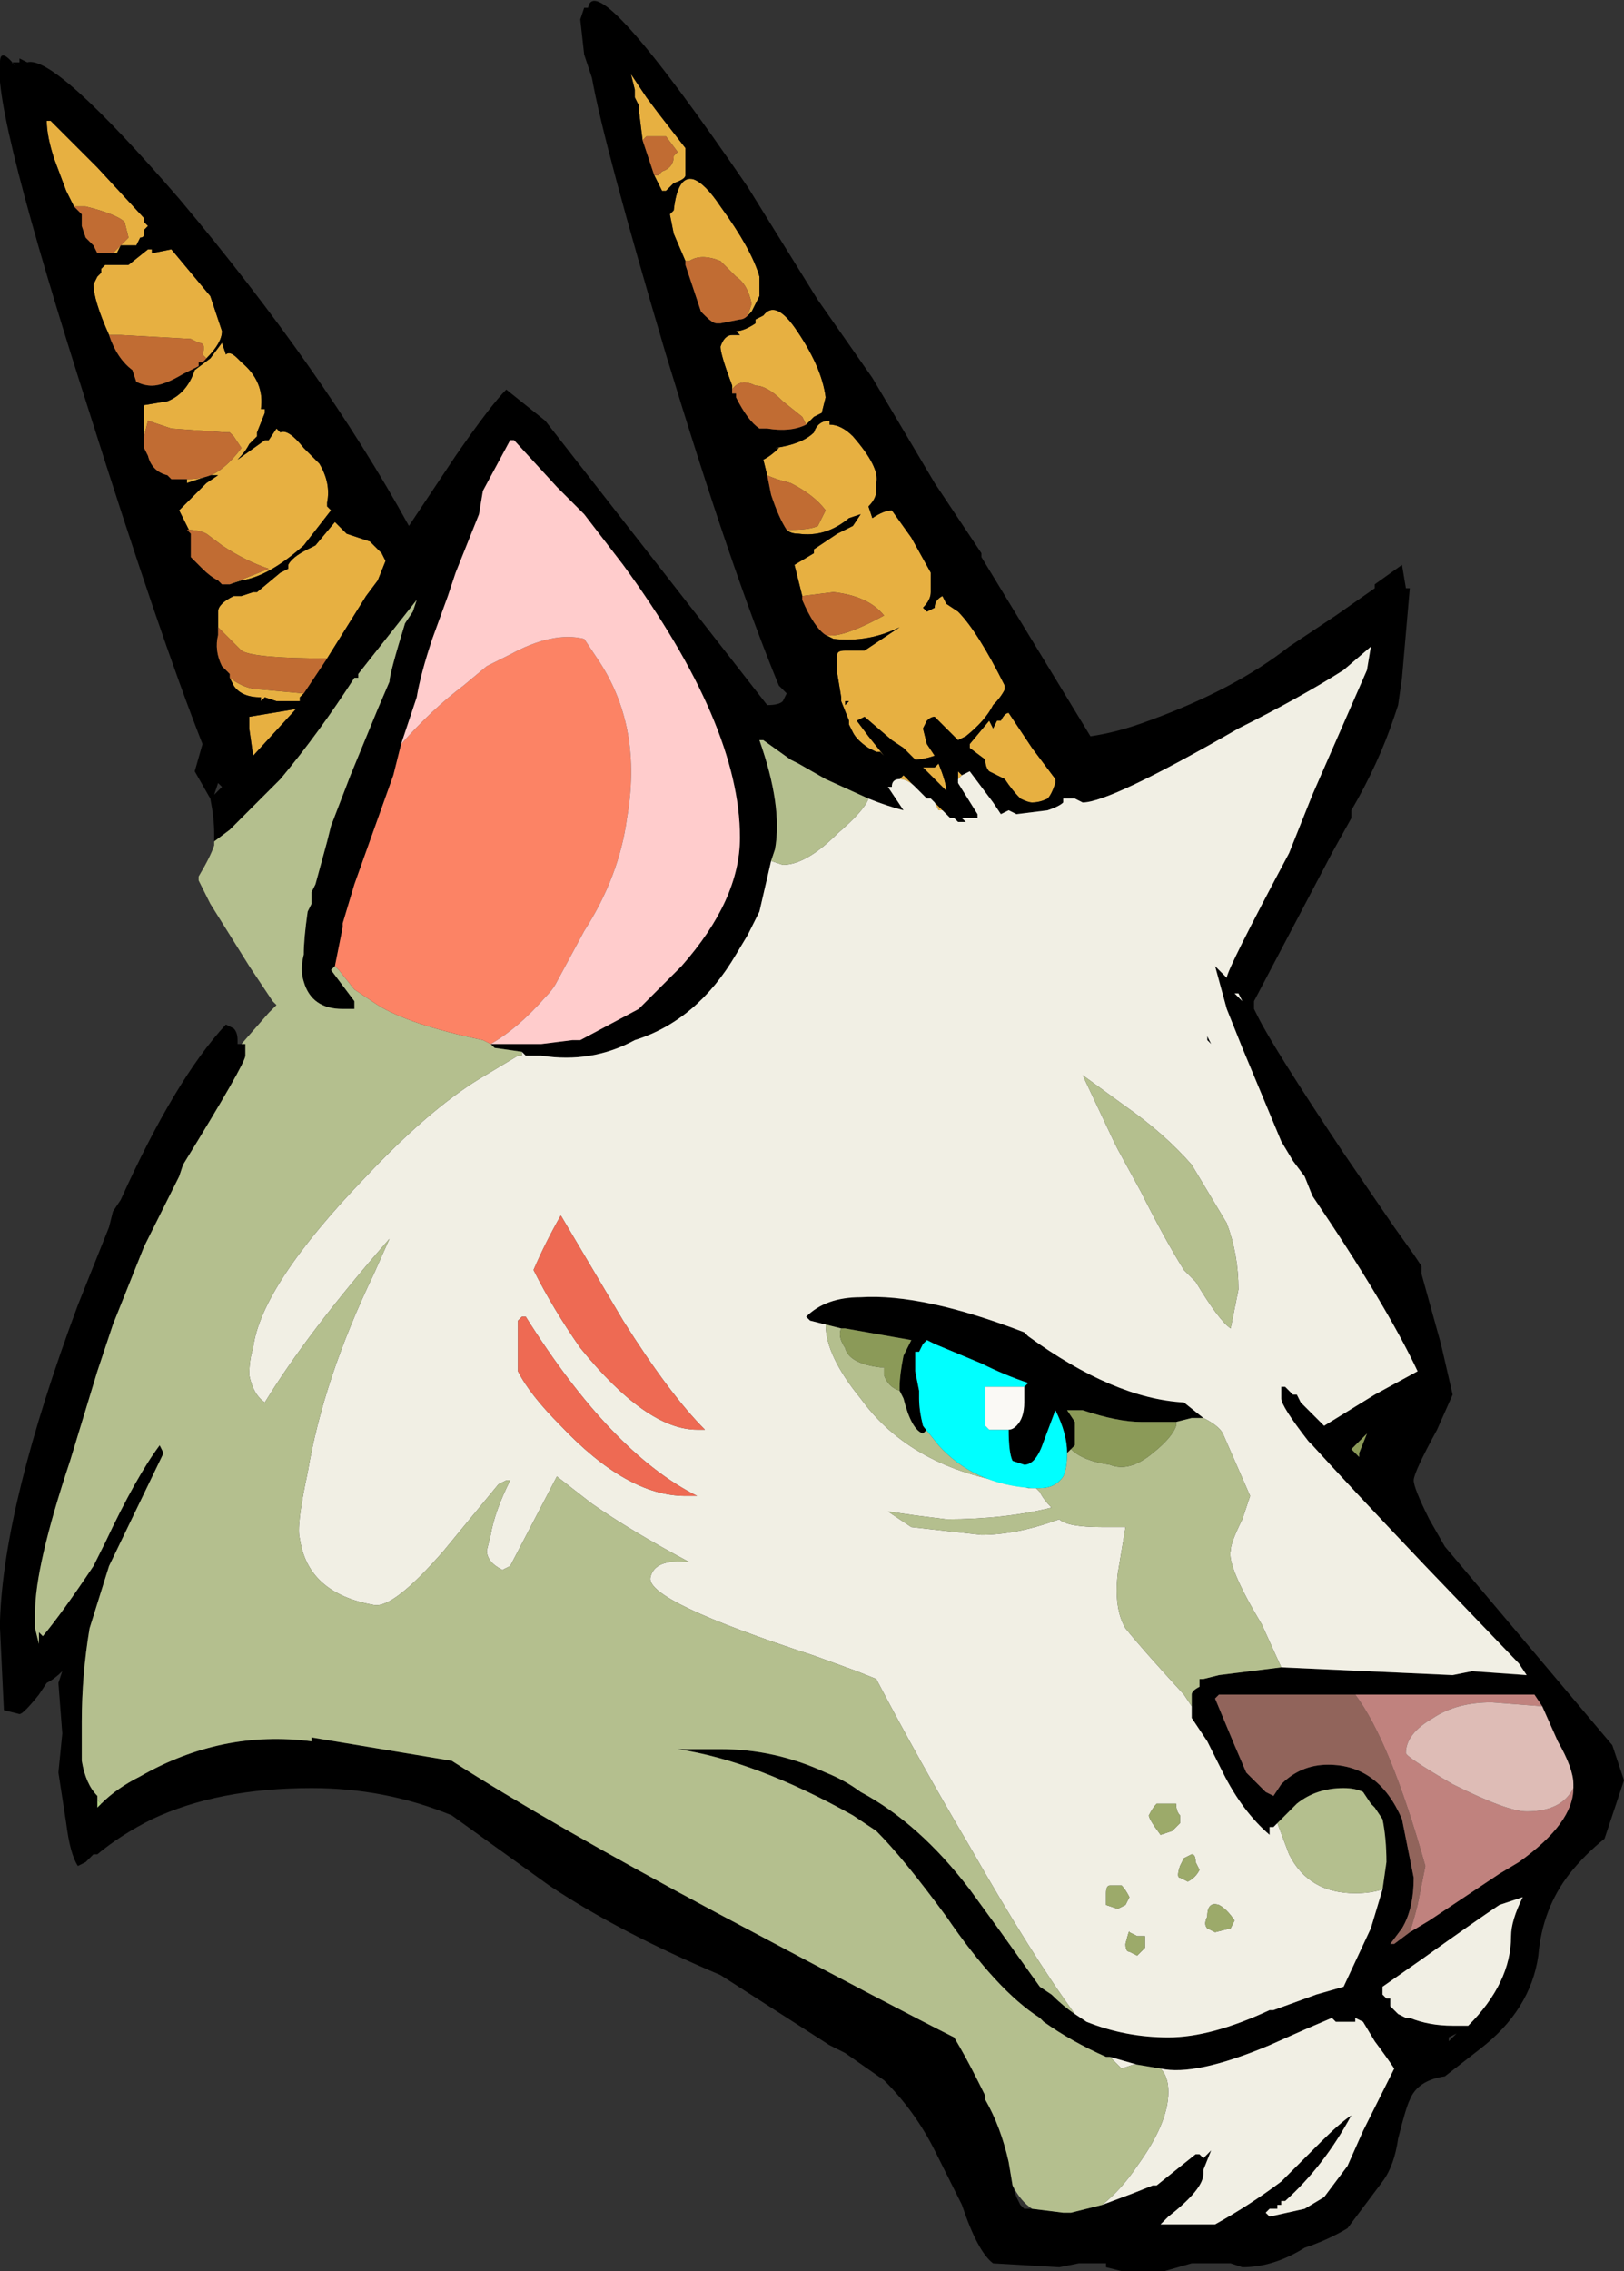 <?xml version="1.0" encoding="UTF-8" standalone="no"?>
<svg xmlns:ffdec="https://www.free-decompiler.com/flash" xmlns:xlink="http://www.w3.org/1999/xlink" ffdec:objectType="frame" height="204.05px" width="145.95px" xmlns="http://www.w3.org/2000/svg">
  <rect width="100%" height="100%" fill="#333333" stroke="none"/>
  <g transform="matrix(1.0, 0.0, 0.0, 1.0, 63.35, 183.05)">
    <use ffdec:characterId="74" height="29.15" transform="matrix(7.0, 0.0, 0.0, 7.0, -63.35, -183.05)" width="20.85" xlink:href="#shape0"/>
  </g>
  <defs>
    <g id="shape0" transform="matrix(1.0, 0.0, 0.0, 1.0, 9.05, 26.15)">
      <path d="M-0.25 -22.8 L-0.4 -23.15 -0.45 -23.4 -0.4 -23.45 Q-0.35 -23.9 -0.15 -23.85 0.0 -23.8 0.2 -23.5 0.6 -22.95 0.7 -22.6 L0.7 -22.35 0.6 -22.15 0.55 -22.1 0.6 -22.25 Q0.55 -22.5 0.4 -22.6 L0.2 -22.8 Q-0.05 -22.9 -0.2 -22.8 L-0.25 -22.8 M0.35 -21.15 L0.35 -21.2 Q0.2 -21.6 0.2 -21.7 0.25 -21.85 0.35 -21.85 L0.45 -21.85 0.4 -21.9 Q0.5 -21.9 0.65 -22.0 L0.65 -22.05 0.75 -22.1 Q0.9 -22.3 1.15 -21.95 1.5 -21.45 1.55 -21.05 L1.5 -20.85 1.4 -20.8 1.3 -20.7 1.25 -20.8 1.0 -21.0 Q0.8 -21.2 0.65 -21.2 0.45 -21.3 0.35 -21.15 M2.5 -16.15 L2.55 -16.2 2.7 -16.05 Q2.6 -16.15 2.5 -16.15 M2.95 -15.85 L3.05 -15.75 3.0 -15.75 2.95 -15.85 M3.25 -16.15 L3.25 -16.25 3.3 -16.2 3.25 -16.15 M0.8 -20.05 L0.75 -20.25 Q0.85 -20.3 0.95 -20.4 L0.9 -20.4 Q1.25 -20.45 1.4 -20.6 1.45 -20.75 1.6 -20.75 L1.6 -20.7 Q1.75 -20.7 1.9 -20.55 2.25 -20.15 2.2 -19.95 L2.2 -19.85 Q2.2 -19.75 2.1 -19.65 L2.15 -19.5 Q2.3 -19.6 2.4 -19.6 L2.65 -19.25 2.9 -18.8 2.9 -18.55 Q2.9 -18.45 2.8 -18.35 L2.85 -18.3 2.95 -18.35 Q2.95 -18.45 3.05 -18.5 L3.1 -18.4 3.25 -18.3 Q3.5 -18.05 3.85 -17.35 L3.85 -17.3 Q3.8 -17.2 3.7 -17.1 3.6 -16.9 3.35 -16.7 L3.25 -16.65 2.95 -16.95 Q2.9 -16.95 2.85 -16.9 L2.8 -16.8 2.85 -16.6 2.95 -16.45 Q2.8 -16.4 2.7 -16.4 L2.55 -16.55 2.4 -16.65 2.05 -16.95 1.95 -16.9 2.1 -16.7 2.3 -16.45 2.25 -16.5 2.2 -16.5 2.1 -16.55 Q1.95 -16.65 1.9 -16.75 L1.85 -16.85 1.85 -16.9 1.75 -17.15 1.75 -17.2 1.7 -17.5 1.7 -17.75 Q1.7 -17.8 1.8 -17.8 L2.05 -17.8 2.5 -18.1 Q2.1 -17.9 1.65 -17.95 L1.55 -18.0 Q1.75 -17.95 2.3 -18.25 2.1 -18.5 1.65 -18.55 L1.25 -18.5 1.15 -18.9 1.4 -19.05 1.4 -19.1 1.7 -19.3 Q1.8 -19.35 1.9 -19.4 L2.0 -19.55 1.85 -19.5 Q1.55 -19.25 1.2 -19.3 1.1 -19.3 1.05 -19.35 L1.1 -19.35 Q1.35 -19.35 1.45 -19.4 L1.55 -19.6 Q1.4 -19.8 1.1 -19.95 0.9 -20.0 0.8 -20.05 M1.85 -17.15 L1.8 -17.15 1.8 -17.1 1.85 -17.15 M2.8 -16.3 L2.95 -16.3 3.0 -16.35 Q3.1 -16.1 3.1 -16.0 L2.8 -16.3 M4.5 -16.1 Q4.45 -15.95 4.4 -15.9 4.3 -15.85 4.2 -15.85 4.15 -15.85 4.05 -15.9 3.95 -16.0 3.85 -16.15 3.75 -16.2 3.65 -16.25 3.6 -16.3 3.6 -16.4 L3.4 -16.55 3.4 -16.6 3.65 -16.9 3.7 -16.8 3.75 -16.9 3.8 -16.9 Q3.85 -17.0 3.9 -17.0 L4.2 -16.55 4.5 -16.15 4.5 -16.1 M-0.8 -24.35 L-0.85 -24.75 -0.85 -24.8 -0.9 -24.9 -0.9 -25.0 -0.95 -25.2 -0.75 -24.9 -0.6 -24.7 -0.25 -24.25 -0.25 -23.9 Q-0.25 -23.85 -0.4 -23.8 L-0.5 -23.7 -0.55 -23.7 -0.65 -23.9 -0.6 -23.9 -0.55 -23.95 Q-0.4 -24.0 -0.4 -24.15 L-0.35 -24.2 -0.5 -24.4 -0.75 -24.4 -0.8 -24.35 M-8.1 -23.5 L-8.2 -23.7 -8.35 -24.1 Q-8.45 -24.4 -8.45 -24.6 L-8.4 -24.6 -7.8 -24.0 -7.2 -23.35 -7.2 -23.3 -7.15 -23.25 -7.2 -23.2 -7.2 -23.15 Q-7.2 -23.1 -7.25 -23.1 L-7.3 -23.0 -7.5 -23.0 -7.55 -22.9 -7.6 -22.9 -7.4 -23.1 -7.45 -23.3 Q-7.55 -23.4 -7.95 -23.5 L-8.1 -23.5 M-7.65 -21.85 Q-7.85 -22.3 -7.85 -22.5 L-7.8 -22.6 -7.75 -22.65 -7.75 -22.7 -7.7 -22.75 -7.4 -22.75 -7.15 -22.95 -7.1 -22.95 -7.1 -22.9 -6.85 -22.95 -6.35 -22.35 -6.2 -21.9 Q-6.2 -21.75 -6.4 -21.55 L-6.45 -21.6 Q-6.4 -21.75 -6.5 -21.75 L-6.6 -21.8 -7.5 -21.85 -7.65 -21.85 M-7.2 -20.55 L-7.2 -20.95 -6.9 -21.0 Q-6.65 -21.1 -6.55 -21.4 L-6.35 -21.55 -6.2 -21.75 -6.15 -21.6 Q-6.1 -21.65 -6.0 -21.55 L-5.95 -21.5 Q-5.65 -21.25 -5.7 -20.9 L-5.65 -20.9 -5.65 -20.85 -5.75 -20.6 -5.75 -20.55 -5.85 -20.45 Q-5.9 -20.35 -6.0 -20.25 L-5.65 -20.5 -5.6 -20.5 -5.5 -20.65 -5.45 -20.6 Q-5.35 -20.65 -5.15 -20.4 L-4.95 -20.2 Q-4.8 -19.95 -4.85 -19.7 L-4.85 -19.65 -4.8 -19.6 -5.15 -19.15 Q-5.6 -18.75 -5.95 -18.7 L-6.1 -18.65 -5.6 -18.85 Q-5.9 -18.95 -6.2 -19.15 L-6.4 -19.3 Q-6.5 -19.35 -6.65 -19.35 L-6.6 -19.3 -6.75 -19.6 -6.4 -19.95 -6.25 -20.05 -6.35 -20.05 Q-6.5 -20.0 -6.65 -19.95 L-6.65 -20.0 Q-6.4 -20.0 -6.25 -20.1 -6.1 -20.2 -5.95 -20.4 L-6.05 -20.55 -6.1 -20.6 -6.15 -20.6 -6.85 -20.65 -7.15 -20.75 -7.2 -20.55 M-6.6 -19.0 L-6.6 -19.3 -6.6 -19.0 M-6.75 -20.0 L-6.65 -20.0 -6.75 -20.0 M-6.25 -18.1 L-6.25 -18.3 Q-6.25 -18.4 -6.05 -18.5 L-5.95 -18.5 -5.8 -18.55 -5.75 -18.55 -5.45 -18.8 -5.35 -18.85 -5.35 -18.9 Q-5.3 -19.0 -5.1 -19.1 L-5.0 -19.15 -4.75 -19.45 -4.6 -19.3 -4.3 -19.2 -4.15 -19.05 -4.1 -18.95 -4.2 -18.7 -4.35 -18.5 -4.85 -17.7 Q-5.8 -17.7 -5.95 -17.8 L-6.25 -18.1 M-5.15 -17.25 L-5.2 -17.2 -5.2 -17.15 -5.5 -17.15 -5.65 -17.2 -5.7 -17.15 -5.7 -17.2 Q-5.95 -17.2 -6.05 -17.35 L-6.1 -17.45 Q-5.9 -17.3 -5.7 -17.3 L-5.15 -17.25 M-5.85 -16.8 L-5.85 -16.95 -5.25 -17.05 -5.8 -16.45 -5.85 -16.8" fill="#e7b041" fill-rule="evenodd" stroke="none"/>
      <path d="M0.55 -22.1 L0.6 -22.15 0.7 -22.35 0.7 -22.6 Q0.6 -22.95 0.2 -23.5 0.0 -23.8 -0.15 -23.85 -0.35 -23.9 -0.4 -23.45 L-0.45 -23.4 -0.4 -23.15 -0.25 -22.8 -0.25 -22.75 -0.05 -22.15 0.0 -22.1 Q0.1 -22.0 0.15 -22.0 L0.2 -22.0 0.45 -22.05 Q0.5 -22.05 0.55 -22.1 M1.3 -20.7 L1.4 -20.8 1.5 -20.85 1.55 -21.05 Q1.5 -21.45 1.15 -21.95 0.9 -22.3 0.75 -22.1 L0.65 -22.05 0.65 -22.0 Q0.5 -21.9 0.4 -21.9 L0.45 -21.85 0.35 -21.85 Q0.25 -21.85 0.2 -21.7 0.2 -21.6 0.35 -21.2 L0.35 -21.15 0.35 -21.1 0.4 -21.1 0.4 -21.05 Q0.55 -20.75 0.7 -20.65 L0.8 -20.65 Q1.1 -20.6 1.3 -20.7 M-6.3 -15.4 L-6.3 -15.45 Q-6.3 -15.65 -6.35 -15.9 L-6.55 -16.25 -6.45 -16.6 Q-7.0 -18.0 -7.9 -20.85 -9.15 -24.75 -9.05 -25.35 -9.05 -25.55 -8.85 -25.3 L-8.9 -25.35 -8.8 -25.35 -8.8 -25.4 -8.7 -25.35 Q-8.35 -25.45 -6.75 -23.6 -4.9 -21.4 -3.8 -19.4 L-3.2 -20.3 Q-2.75 -20.95 -2.55 -21.15 L-2.05 -20.75 0.8 -17.1 Q0.95 -17.1 1.0 -17.15 L1.05 -17.25 0.95 -17.35 Q0.35 -18.8 -0.5 -21.6 -1.3 -24.3 -1.45 -25.15 L-1.55 -25.45 -1.6 -25.9 -1.55 -26.05 -1.5 -26.05 Q-1.4 -26.6 0.55 -23.75 L1.45 -22.3 2.15 -21.3 2.95 -19.95 3.55 -19.05 3.55 -19.0 4.95 -16.7 Q5.3 -16.75 5.7 -16.9 6.8 -17.3 7.5 -17.85 L8.1 -18.25 8.6 -18.6 8.6 -18.65 8.95 -18.9 9.0 -18.6 9.05 -18.6 8.95 -17.45 8.9 -17.1 8.85 -16.95 Q8.65 -16.35 8.3 -15.75 L8.3 -15.65 8.05 -15.2 7.05 -13.3 7.05 -13.2 7.1 -13.1 Q7.3 -12.7 8.2 -11.35 L8.85 -10.4 9.1 -10.05 9.2 -9.9 9.2 -9.8 9.45 -8.9 9.6 -8.25 9.4 -7.8 Q9.1 -7.25 9.1 -7.15 9.1 -7.05 9.3 -6.65 L9.5 -6.3 11.65 -3.75 11.8 -3.3 11.55 -2.55 Q11.3 -2.35 11.1 -2.1 10.75 -1.65 10.7 -1.05 10.6 -0.35 9.95 0.15 L9.5 0.5 Q9.15 0.55 9.05 0.8 9.0 0.9 8.9 1.3 8.85 1.65 8.7 1.85 L8.25 2.45 Q8.0 2.6 7.7 2.7 7.3 2.95 6.9 2.95 L6.75 2.9 6.25 2.9 5.9 3.0 5.35 3.0 5.15 2.95 5.15 2.9 4.8 2.9 4.55 2.95 3.7 2.9 Q3.5 2.75 3.3 2.15 L2.95 1.45 Q2.7 0.95 2.3 0.55 L1.8 0.2 1.6 0.1 0.2 -0.8 Q-1.1 -1.35 -2.0 -1.95 L-3.25 -2.85 Q-4.1 -3.2 -5.05 -3.2 -6.25 -3.2 -7.1 -2.8 -7.5 -2.6 -7.8 -2.35 L-7.85 -2.35 -7.95 -2.25 -8.05 -2.2 Q-8.15 -2.35 -8.2 -2.75 L-8.3 -3.4 -8.25 -3.9 -8.3 -4.55 -8.25 -4.7 Q-8.35 -4.6 -8.45 -4.55 L-8.55 -4.4 Q-8.75 -4.15 -8.8 -4.15 L-9.0 -4.2 -9.05 -5.25 -9.05 -5.35 Q-9.0 -6.85 -8.05 -9.4 L-7.65 -10.4 -7.6 -10.6 -7.5 -10.75 Q-6.8 -12.3 -6.15 -13.0 L-6.05 -12.95 Q-6.0 -12.9 -6.0 -12.8 L-6.0 -12.75 -5.95 -12.75 -5.9 -12.75 Q-5.9 -12.7 -5.9 -12.6 -5.9 -12.5 -6.7 -11.2 L-6.75 -11.05 -7.2 -10.15 -7.6 -9.15 -7.8 -8.55 -8.15 -7.4 Q-8.6 -6.05 -8.6 -5.45 L-8.6 -5.25 -8.55 -5.05 -8.55 -5.2 -8.5 -5.15 Q-8.25 -5.45 -7.85 -6.05 L-7.7 -6.35 Q-7.3 -7.2 -7.0 -7.6 L-6.95 -7.5 -7.65 -6.05 -7.9 -5.25 Q-8.0 -4.65 -8.0 -4.05 L-8.0 -3.55 Q-7.95 -3.25 -7.8 -3.1 L-7.8 -3.05 -7.8 -2.95 -7.75 -3.0 Q-7.55 -3.2 -7.25 -3.35 -6.2 -3.95 -5.05 -3.8 L-5.05 -3.85 -3.25 -3.55 Q-2.0 -2.75 0.15 -1.6 2.5 -0.35 3.2 0.0 3.35 0.25 3.5 0.55 L3.6 0.75 3.6 0.8 Q3.8 1.15 3.9 1.6 L3.95 1.9 4.0 2.05 4.05 2.15 4.1 2.2 4.2 2.2 4.6 2.25 4.7 2.25 5.1 2.15 5.5 2.0 5.75 1.9 5.8 1.9 6.3 1.5 6.35 1.5 6.4 1.55 6.5 1.45 6.4 1.7 6.4 1.75 Q6.4 1.95 5.95 2.3 L5.85 2.4 6.55 2.4 Q7.0 2.15 7.4 1.85 L7.9 1.35 Q8.15 1.1 8.3 1.0 7.95 1.65 7.45 2.1 L7.4 2.1 7.4 2.15 7.35 2.15 7.35 2.2 7.25 2.2 7.2 2.25 7.25 2.3 7.7 2.2 7.95 2.05 8.25 1.65 8.45 1.2 8.85 0.4 Q8.75 0.25 8.6 0.05 L8.45 -0.2 8.35 -0.25 8.35 -0.2 8.1 -0.2 8.05 -0.25 7.7 -0.1 7.25 0.1 Q6.3 0.5 5.85 0.4 L5.55 0.35 5.2 0.25 5.15 0.25 Q4.7 0.05 4.35 -0.2 L4.3 -0.25 Q3.75 -0.6 3.1 -1.55 2.55 -2.3 2.2 -2.65 L1.9 -2.85 Q0.65 -3.55 -0.35 -3.7 L0.2 -3.7 Q0.9 -3.7 1.55 -3.4 1.8 -3.3 2.0 -3.15 2.75 -2.75 3.4 -1.9 L3.8 -1.35 4.3 -0.65 4.45 -0.55 Q4.6 -0.4 4.75 -0.3 L4.9 -0.2 Q5.4 0.0 5.95 0.0 6.5 0.0 7.25 -0.35 L7.3 -0.35 7.85 -0.55 8.2 -0.65 8.55 -1.4 8.7 -1.9 8.75 -2.25 Q8.75 -2.55 8.7 -2.8 L8.6 -2.95 8.55 -3.0 8.45 -3.15 Q8.35 -3.2 8.2 -3.2 7.85 -3.2 7.6 -3.0 L7.35 -2.75 7.3 -2.7 7.25 -2.7 7.25 -2.6 Q6.9 -2.9 6.65 -3.4 L6.45 -3.8 6.25 -4.1 6.25 -4.25 6.25 -4.4 Q6.25 -4.45 6.35 -4.5 L6.35 -4.6 6.4 -4.6 6.6 -4.65 7.4 -4.75 9.6 -4.65 9.85 -4.7 10.55 -4.65 10.45 -4.8 9.25 -6.05 Q8.3 -7.05 7.8 -7.6 L7.75 -7.65 Q7.4 -8.1 7.4 -8.2 7.4 -8.3 7.4 -8.35 L7.45 -8.35 7.55 -8.25 7.6 -8.25 7.65 -8.15 7.95 -7.85 8.6 -8.25 9.15 -8.55 Q8.75 -9.4 7.8 -10.8 L7.7 -11.05 7.55 -11.25 7.4 -11.5 6.9 -12.7 6.7 -13.2 6.55 -13.75 6.7 -13.6 Q6.7 -13.7 7.5 -15.2 L7.8 -15.95 8.5 -17.55 8.55 -17.85 8.2 -17.55 Q7.65 -17.2 6.85 -16.8 5.2 -15.85 4.85 -15.85 L4.75 -15.9 4.6 -15.9 4.6 -15.85 Q4.55 -15.8 4.4 -15.75 L4.0 -15.7 3.9 -15.75 3.8 -15.7 3.7 -15.85 3.4 -16.25 3.3 -16.2 3.25 -16.25 3.25 -16.15 3.25 -16.1 3.5 -15.7 3.5 -15.65 3.3 -15.65 3.35 -15.6 3.25 -15.6 3.2 -15.65 3.15 -15.65 3.05 -15.75 2.95 -15.85 2.9 -15.9 2.85 -15.9 2.7 -16.05 2.55 -16.2 2.5 -16.15 Q2.4 -16.15 2.4 -16.05 L2.35 -16.05 2.55 -15.75 Q2.35 -15.8 2.1 -15.9 L1.55 -16.15 1.2 -16.35 1.1 -16.4 0.75 -16.65 0.7 -16.65 Q1.0 -15.8 0.9 -15.25 L0.85 -15.1 0.7 -14.45 0.55 -14.15 0.4 -13.9 Q-0.1 -13.05 -0.9 -12.8 -1.45 -12.5 -2.1 -12.6 L-2.3 -12.6 -2.35 -12.65 -2.7 -12.7 -2.75 -12.75 -2.1 -12.75 -1.7 -12.8 -1.6 -12.8 -0.85 -13.2 -0.3 -13.75 Q0.45 -14.6 0.45 -15.4 0.45 -16.85 -1.05 -18.9 L-1.55 -19.55 -1.9 -19.9 -2.45 -20.5 -2.5 -20.5 -2.85 -19.85 -2.9 -19.55 -3.2 -18.8 -3.3 -18.5 -3.5 -17.95 Q-3.65 -17.5 -3.7 -17.2 L-3.9 -16.6 -4.0 -16.2 -4.5 -14.8 -4.65 -14.3 -4.65 -14.25 -4.75 -13.75 -4.8 -13.7 -4.5 -13.3 -4.5 -13.2 -4.65 -13.2 Q-5.05 -13.2 -5.15 -13.55 -5.2 -13.7 -5.15 -13.9 -5.15 -14.1 -5.1 -14.45 L-5.05 -14.55 -5.05 -14.7 -5.0 -14.8 -4.85 -15.35 -4.8 -15.55 -4.55 -16.2 -4.2 -17.05 -4.05 -17.4 Q-4.05 -17.5 -3.85 -18.15 L-3.75 -18.3 -3.7 -18.45 -4.45 -17.5 -4.45 -17.45 -4.5 -17.45 Q-4.95 -16.75 -5.45 -16.15 L-6.1 -15.5 -6.3 -15.35 -6.3 -15.4 M1.55 -18.0 L1.65 -17.95 Q2.1 -17.9 2.5 -18.1 L2.05 -17.8 1.8 -17.8 Q1.7 -17.8 1.7 -17.75 L1.7 -17.5 1.75 -17.2 1.75 -17.15 1.85 -16.9 1.85 -16.85 1.9 -16.75 Q1.95 -16.65 2.1 -16.55 L2.2 -16.5 2.25 -16.5 2.3 -16.45 2.1 -16.7 1.95 -16.9 2.05 -16.95 2.4 -16.65 2.55 -16.55 2.7 -16.4 Q2.8 -16.4 2.95 -16.45 L2.85 -16.6 2.8 -16.8 2.85 -16.9 Q2.9 -16.95 2.95 -16.95 L3.25 -16.65 3.35 -16.7 Q3.6 -16.9 3.7 -17.1 3.8 -17.2 3.85 -17.3 L3.85 -17.35 Q3.5 -18.05 3.25 -18.3 L3.1 -18.4 3.05 -18.5 Q2.95 -18.45 2.95 -18.35 L2.85 -18.3 2.8 -18.35 Q2.9 -18.45 2.9 -18.55 L2.9 -18.8 2.65 -19.25 2.4 -19.6 Q2.3 -19.6 2.15 -19.5 L2.1 -19.65 Q2.2 -19.75 2.2 -19.85 L2.2 -19.95 Q2.25 -20.15 1.9 -20.55 1.75 -20.7 1.6 -20.7 L1.6 -20.75 Q1.45 -20.75 1.4 -20.6 1.25 -20.45 0.9 -20.4 L0.95 -20.4 Q0.85 -20.3 0.75 -20.25 L0.8 -20.05 0.85 -19.8 Q0.95 -19.5 1.05 -19.35 1.1 -19.3 1.2 -19.3 1.55 -19.25 1.85 -19.5 L2.0 -19.55 1.9 -19.4 Q1.8 -19.35 1.7 -19.3 L1.4 -19.1 1.4 -19.05 1.15 -18.9 1.25 -18.5 1.25 -18.45 Q1.4 -18.1 1.55 -18.0 M2.8 -16.3 L3.1 -16.0 Q3.1 -16.1 3.0 -16.35 L2.95 -16.3 2.8 -16.3 M1.85 -17.15 L1.8 -17.1 1.8 -17.15 1.85 -17.15 M4.5 -16.1 L4.5 -16.15 4.2 -16.55 3.9 -17.0 Q3.85 -17.0 3.8 -16.9 L3.75 -16.9 3.7 -16.8 3.65 -16.9 3.4 -16.6 3.4 -16.55 3.6 -16.4 Q3.6 -16.3 3.65 -16.25 3.75 -16.2 3.85 -16.15 3.95 -16.0 4.05 -15.9 4.15 -15.85 4.2 -15.85 4.3 -15.85 4.4 -15.9 4.45 -15.95 4.5 -16.1 M6.85 -13.4 L6.8 -13.4 6.9 -13.3 6.85 -13.4 M6.45 -12.85 L6.5 -12.75 6.45 -12.8 6.45 -12.85 M4.7 -7.55 L4.65 -7.5 Q4.65 -7.75 4.5 -8.05 L4.35 -7.65 Q4.25 -7.35 4.1 -7.35 L3.95 -7.4 Q3.9 -7.5 3.9 -7.8 3.95 -7.8 4.0 -7.85 4.1 -7.95 4.1 -8.15 4.1 -8.3 4.1 -8.35 L4.15 -8.4 Q3.85 -8.5 3.55 -8.65 L2.95 -8.9 2.85 -8.95 2.8 -8.9 2.75 -8.8 2.7 -8.8 2.7 -8.55 2.75 -8.3 2.75 -8.2 Q2.75 -8.05 2.8 -7.85 L2.85 -7.8 2.8 -7.75 Q2.65 -7.8 2.55 -8.2 L2.5 -8.3 2.5 -8.35 Q2.5 -8.5 2.55 -8.75 L2.65 -8.95 1.8 -9.1 1.75 -9.1 1.55 -9.15 1.35 -9.2 1.3 -9.25 Q1.55 -9.5 2.0 -9.5 2.8 -9.55 4.1 -9.05 L4.15 -9.0 Q5.25 -8.2 6.15 -8.15 L6.4 -7.95 6.25 -7.95 6.05 -7.9 5.6 -7.9 Q5.3 -7.9 4.85 -8.05 L4.65 -8.05 4.75 -7.9 4.75 -7.6 4.7 -7.55 M8.4 -7.5 L8.5 -7.75 8.3 -7.55 8.4 -7.45 8.4 -7.5 M10.75 -4.25 L10.65 -4.4 10.45 -4.4 10.15 -4.4 8.35 -4.4 6.6 -4.4 6.55 -4.35 6.8 -3.75 6.95 -3.4 7.2 -3.15 7.3 -3.1 7.4 -3.25 Q7.65 -3.5 8.0 -3.5 8.65 -3.5 8.95 -2.8 L9.1 -2.05 Q9.1 -1.65 8.95 -1.4 L8.8 -1.2 8.85 -1.2 9.05 -1.35 9.3 -1.5 10.2 -2.1 10.45 -2.25 Q11.15 -2.75 11.15 -3.2 L11.15 -3.25 Q11.15 -3.45 10.95 -3.8 L10.75 -4.25 M8.7 -0.65 L8.7 -0.55 8.75 -0.5 8.8 -0.5 8.8 -0.4 8.9 -0.3 9.0 -0.25 9.05 -0.25 Q9.3 -0.15 9.6 -0.15 L9.8 -0.15 Q10.35 -0.7 10.35 -1.3 10.35 -1.5 10.5 -1.8 L10.2 -1.7 Q9.9 -1.5 9.2 -1.0 L8.7 -0.65 M9.65 -0.05 L9.55 0.0 9.55 0.05 9.65 -0.05 M-0.65 -23.9 L-0.55 -23.7 -0.5 -23.7 -0.4 -23.8 Q-0.25 -23.85 -0.25 -23.9 L-0.25 -24.25 -0.6 -24.7 -0.75 -24.9 -0.95 -25.2 -0.9 -25.0 -0.9 -24.9 -0.85 -24.8 -0.85 -24.75 -0.8 -24.35 -0.65 -23.9 M-7.6 -22.9 L-7.55 -22.9 -7.5 -23.0 -7.3 -23.0 -7.25 -23.1 Q-7.2 -23.1 -7.2 -23.15 L-7.2 -23.2 -7.15 -23.25 -7.2 -23.3 -7.2 -23.35 -7.8 -24.0 -8.4 -24.6 -8.45 -24.6 Q-8.45 -24.4 -8.35 -24.1 L-8.2 -23.7 -8.1 -23.5 -8.0 -23.4 -8.0 -23.25 -7.95 -23.1 -7.85 -23.0 -7.8 -22.9 -7.6 -22.9 M-7.45 -22.9 L-7.45 -22.9 M-6.4 -21.55 Q-6.2 -21.75 -6.2 -21.9 L-6.35 -22.35 -6.85 -22.95 -7.1 -22.9 -7.1 -22.95 -7.15 -22.95 -7.4 -22.75 -7.7 -22.75 -7.75 -22.7 -7.75 -22.65 -7.8 -22.6 -7.85 -22.5 Q-7.85 -22.3 -7.65 -21.85 -7.55 -21.55 -7.35 -21.4 L-7.3 -21.25 Q-7.2 -21.2 -7.1 -21.2 -6.95 -21.2 -6.7 -21.35 L-6.5 -21.45 -6.5 -21.5 -6.45 -21.5 -6.4 -21.55 M-6.1 -18.65 L-5.95 -18.7 Q-5.6 -18.75 -5.15 -19.15 L-4.8 -19.6 -4.85 -19.65 -4.85 -19.7 Q-4.8 -19.95 -4.95 -20.2 L-5.15 -20.4 Q-5.35 -20.65 -5.45 -20.6 L-5.5 -20.65 -5.6 -20.5 -5.65 -20.5 -6.0 -20.25 Q-5.9 -20.35 -5.85 -20.45 L-5.75 -20.55 -5.75 -20.6 -5.65 -20.85 -5.65 -20.9 -5.7 -20.9 Q-5.65 -21.25 -5.95 -21.5 L-6.0 -21.55 Q-6.1 -21.65 -6.15 -21.6 L-6.2 -21.75 -6.35 -21.55 -6.55 -21.4 Q-6.65 -21.1 -6.9 -21.0 L-7.2 -20.95 -7.2 -20.55 -7.2 -20.4 -7.15 -20.3 Q-7.1 -20.1 -6.9 -20.05 L-6.85 -20.0 -6.75 -20.0 -6.65 -20.0 -6.65 -19.95 Q-6.5 -20.0 -6.35 -20.05 L-6.25 -20.05 -6.4 -19.95 -6.75 -19.6 -6.6 -19.3 -6.6 -19.0 -6.45 -18.85 Q-6.35 -18.75 -6.25 -18.7 L-6.2 -18.65 -6.1 -18.65 M-4.85 -17.7 L-4.35 -18.5 -4.2 -18.7 -4.1 -18.95 -4.15 -19.05 -4.3 -19.2 -4.6 -19.3 -4.75 -19.45 -5.0 -19.15 -5.1 -19.1 Q-5.3 -19.0 -5.35 -18.9 L-5.35 -18.85 -5.45 -18.8 -5.75 -18.55 -5.8 -18.55 -5.95 -18.5 -6.05 -18.5 Q-6.25 -18.4 -6.25 -18.3 L-6.25 -18.1 -6.25 -18.0 Q-6.3 -17.8 -6.2 -17.6 L-6.1 -17.5 -6.1 -17.45 -6.05 -17.35 Q-5.95 -17.2 -5.7 -17.2 L-5.7 -17.15 -5.65 -17.2 -5.5 -17.15 -5.2 -17.15 -5.2 -17.2 -5.15 -17.25 -4.85 -17.7 M-5.85 -16.8 L-5.8 -16.45 -5.25 -17.05 -5.85 -16.95 -5.85 -16.8 M-6.25 -16.1 L-6.3 -15.95 -6.2 -16.05 -6.25 -16.1" fill="#000000" fill-rule="evenodd" stroke="none"/>
      <path d="M-0.25 -22.8 L-0.2 -22.8 Q-0.05 -22.9 0.2 -22.8 L0.4 -22.6 Q0.55 -22.5 0.6 -22.25 L0.55 -22.1 Q0.5 -22.05 0.45 -22.05 L0.2 -22.0 0.15 -22.0 Q0.1 -22.0 0.0 -22.1 L-0.05 -22.15 -0.25 -22.75 -0.25 -22.8 M1.3 -20.7 Q1.1 -20.6 0.8 -20.65 L0.7 -20.65 Q0.55 -20.75 0.4 -21.05 L0.4 -21.1 0.35 -21.1 0.35 -21.15 Q0.45 -21.3 0.65 -21.2 0.8 -21.2 1.0 -21.0 L1.25 -20.8 1.3 -20.7 M0.8 -20.05 Q0.9 -20.0 1.1 -19.95 1.4 -19.8 1.55 -19.6 L1.45 -19.4 Q1.35 -19.35 1.1 -19.35 L1.05 -19.35 Q0.95 -19.5 0.85 -19.8 L0.8 -20.05 M1.25 -18.5 L1.65 -18.55 Q2.1 -18.5 2.3 -18.25 1.75 -17.95 1.55 -18.0 1.4 -18.1 1.25 -18.45 L1.25 -18.5 M-0.8 -24.35 L-0.75 -24.4 -0.5 -24.4 -0.35 -24.2 -0.4 -24.15 Q-0.4 -24.0 -0.55 -23.95 L-0.6 -23.9 -0.65 -23.9 -0.8 -24.35 M-8.1 -23.5 L-7.95 -23.5 Q-7.55 -23.4 -7.45 -23.3 L-7.4 -23.1 -7.6 -22.9 -7.8 -22.9 -7.85 -23.0 -7.95 -23.1 -8.0 -23.25 -8.0 -23.4 -8.1 -23.5 M-6.4 -21.55 L-6.45 -21.5 -6.5 -21.5 -6.5 -21.45 -6.7 -21.35 Q-6.95 -21.2 -7.1 -21.2 -7.2 -21.2 -7.3 -21.25 L-7.35 -21.4 Q-7.55 -21.55 -7.65 -21.85 L-7.5 -21.85 -6.6 -21.8 -6.5 -21.75 Q-6.4 -21.75 -6.45 -21.6 L-6.4 -21.55 M-7.2 -20.55 L-7.15 -20.75 -6.85 -20.65 -6.15 -20.6 -6.1 -20.6 -6.05 -20.55 -5.95 -20.4 Q-6.1 -20.2 -6.25 -20.1 -6.4 -20.0 -6.65 -20.0 L-6.75 -20.0 -6.85 -20.0 -6.9 -20.05 Q-7.1 -20.1 -7.15 -20.3 L-7.2 -20.4 -7.2 -20.55 M-6.6 -19.3 L-6.65 -19.35 Q-6.5 -19.35 -6.4 -19.3 L-6.2 -19.15 Q-5.9 -18.95 -5.6 -18.85 L-6.1 -18.65 -6.2 -18.65 -6.25 -18.7 Q-6.35 -18.75 -6.45 -18.85 L-6.6 -19.0 -6.6 -19.3 M-4.85 -17.7 L-5.15 -17.25 -5.7 -17.3 Q-5.9 -17.3 -6.1 -17.45 L-6.1 -17.5 -6.2 -17.6 Q-6.3 -17.8 -6.25 -18.0 L-6.25 -18.1 -5.95 -17.8 Q-5.8 -17.7 -4.85 -17.7" fill="#c16c33" fill-rule="evenodd" stroke="none"/>
      <path d="M-2.35 -12.65 L-2.3 -12.6 -2.1 -12.6 Q-1.45 -12.5 -0.9 -12.8 -0.1 -13.05 0.4 -13.9 L0.55 -14.15 0.7 -14.45 0.85 -15.1 1.0 -15.05 Q1.3 -15.05 1.7 -15.45 2.05 -15.75 2.1 -15.9 2.35 -15.8 2.55 -15.75 L2.35 -16.05 2.4 -16.05 Q2.4 -16.15 2.5 -16.15 2.6 -16.15 2.7 -16.05 L2.85 -15.9 2.9 -15.9 2.95 -15.85 3.0 -15.75 3.05 -15.75 3.15 -15.65 3.2 -15.65 3.25 -15.6 3.35 -15.6 3.3 -15.65 3.5 -15.65 3.5 -15.7 3.25 -16.1 3.25 -16.15 3.3 -16.2 3.4 -16.25 3.7 -15.85 3.8 -15.7 3.9 -15.75 4.0 -15.7 4.4 -15.75 Q4.55 -15.8 4.6 -15.85 L4.6 -15.9 4.75 -15.9 4.85 -15.85 Q5.2 -15.85 6.85 -16.8 7.65 -17.2 8.2 -17.55 L8.55 -17.85 8.5 -17.55 7.8 -15.95 7.5 -15.2 Q6.7 -13.7 6.7 -13.6 L6.55 -13.75 6.7 -13.2 6.9 -12.7 7.4 -11.5 7.55 -11.25 7.7 -11.05 7.8 -10.8 Q8.75 -9.4 9.15 -8.55 L8.6 -8.25 7.95 -7.85 7.65 -8.15 7.6 -8.25 7.55 -8.25 7.45 -8.35 7.4 -8.35 Q7.4 -8.3 7.4 -8.2 7.4 -8.1 7.75 -7.65 L7.8 -7.6 Q8.3 -7.05 9.25 -6.05 L10.45 -4.8 10.55 -4.65 9.85 -4.7 9.6 -4.65 7.4 -4.75 7.15 -5.3 Q6.7 -6.05 6.75 -6.25 6.75 -6.35 6.9 -6.65 L7.0 -6.95 6.65 -7.75 Q6.6 -7.85 6.4 -7.95 L6.15 -8.15 Q5.25 -8.2 4.15 -9.0 L4.1 -9.05 Q2.8 -9.55 2.0 -9.5 1.55 -9.5 1.3 -9.25 L1.35 -9.2 1.55 -9.15 Q1.55 -8.75 2.0 -8.2 2.65 -7.3 4.0 -7.1 L4.15 -7.05 4.2 -7.05 4.25 -7.05 4.3 -7.0 Q4.35 -6.9 4.45 -6.8 3.85 -6.65 3.1 -6.65 L2.7 -6.7 2.35 -6.75 2.65 -6.55 3.55 -6.45 Q4.0 -6.45 4.55 -6.65 4.65 -6.55 5.1 -6.55 L5.4 -6.55 5.3 -5.95 Q5.25 -5.5 5.4 -5.25 5.6 -5.0 6.15 -4.4 L6.25 -4.25 6.25 -4.1 6.45 -3.8 6.65 -3.4 Q6.9 -2.9 7.25 -2.6 L7.25 -2.7 7.3 -2.7 7.35 -2.75 7.5 -2.35 Q7.75 -1.85 8.35 -1.85 8.55 -1.85 8.7 -1.9 L8.55 -1.4 8.2 -0.65 7.85 -0.55 7.3 -0.35 7.25 -0.35 Q6.5 0.0 5.95 0.0 5.4 0.0 4.9 -0.2 L4.75 -0.3 Q4.2 -1.05 3.4 -2.45 2.75 -3.55 2.2 -4.6 L1.95 -4.7 1.4 -4.9 Q-0.75 -5.6 -0.7 -5.9 -0.65 -6.15 -0.2 -6.1 -0.95 -6.5 -1.45 -6.85 L-1.9 -7.2 -2.5 -6.05 -2.6 -6.0 Q-2.8 -6.1 -2.8 -6.25 L-2.75 -6.45 Q-2.7 -6.75 -2.5 -7.15 L-2.55 -7.15 -2.65 -7.1 -3.35 -6.25 Q-4.0 -5.5 -4.25 -5.55 -5.1 -5.7 -5.2 -6.4 -5.25 -6.55 -5.1 -7.25 -4.9 -8.45 -4.25 -9.8 L-4.05 -10.25 Q-5.1 -9.05 -5.65 -8.15 -5.8 -8.25 -5.85 -8.5 -5.85 -8.7 -5.8 -8.85 -5.7 -9.65 -4.35 -11.05 -3.55 -11.9 -2.9 -12.3 L-2.4 -12.6 -2.35 -12.6 -2.35 -12.65 M5.2 0.25 L5.55 0.35 5.5 0.35 5.35 0.4 5.2 0.25 M5.85 0.4 Q6.3 0.5 7.25 0.1 L7.7 -0.1 8.05 -0.25 8.1 -0.2 8.35 -0.2 8.35 -0.25 8.45 -0.2 8.6 0.05 Q8.75 0.25 8.85 0.4 L8.45 1.2 8.25 1.65 7.95 2.05 7.7 2.2 7.25 2.3 7.2 2.25 7.25 2.2 7.35 2.2 7.35 2.15 7.4 2.15 7.4 2.1 7.45 2.1 Q7.95 1.65 8.3 1.0 8.15 1.1 7.9 1.35 L7.4 1.85 Q7.0 2.15 6.55 2.4 L5.85 2.4 5.95 2.3 Q6.4 1.95 6.4 1.75 L6.4 1.7 6.5 1.45 6.4 1.55 6.35 1.5 6.3 1.5 5.8 1.9 5.75 1.9 5.5 2.0 5.1 2.15 Q5.35 1.95 5.55 1.65 5.95 1.1 5.95 0.7 5.95 0.5 5.85 0.4 M6.45 -12.85 L6.45 -12.8 6.5 -12.75 6.45 -12.85 M6.85 -13.4 L6.9 -13.3 6.8 -13.4 6.85 -13.4 M6.3 -9.7 Q6.6 -9.2 6.75 -9.1 L6.85 -9.6 Q6.85 -10.05 6.7 -10.45 L6.25 -11.2 Q5.9 -11.6 5.4 -11.95 L4.85 -12.35 5.25 -11.5 5.3 -11.4 5.6 -10.85 Q5.9 -10.25 6.15 -9.85 L6.3 -9.7 M5.65 -1.15 L5.65 -1.3 5.55 -1.3 5.45 -1.35 Q5.45 -1.4 5.4 -1.2 5.4 -1.1 5.45 -1.1 L5.55 -1.05 Q5.6 -1.1 5.65 -1.15 M5.45 -1.8 Q5.4 -1.9 5.35 -1.95 L5.2 -1.95 Q5.15 -1.95 5.15 -1.85 5.15 -1.75 5.15 -1.7 L5.3 -1.65 5.4 -1.7 5.45 -1.8 M10.45 -4.4 L10.15 -4.4 10.45 -4.4 M6.8 -1.5 Q6.7 -1.65 6.6 -1.7 6.45 -1.75 6.45 -1.55 6.4 -1.45 6.45 -1.4 L6.55 -1.35 6.75 -1.4 6.8 -1.5 M6.15 -2.3 L6.1 -2.2 Q6.05 -2.05 6.1 -2.05 L6.2 -2.0 Q6.3 -2.05 6.35 -2.15 L6.3 -2.25 Q6.3 -2.35 6.25 -2.35 L6.15 -2.3 M6.1 -2.75 L6.1 -2.85 Q6.05 -2.9 6.05 -3.0 L5.8 -3.0 Q5.75 -2.95 5.7 -2.85 5.7 -2.8 5.85 -2.6 L6.0 -2.65 6.1 -2.75 M8.7 -0.65 L9.2 -1.0 Q9.9 -1.5 10.2 -1.7 L10.5 -1.8 Q10.35 -1.5 10.35 -1.3 10.35 -0.7 9.8 -0.15 L9.6 -0.15 Q9.3 -0.15 9.05 -0.25 L9.0 -0.25 8.9 -0.3 8.8 -0.4 8.8 -0.5 8.75 -0.5 8.7 -0.55 8.7 -0.65 M-2.9 -8.15 L-2.9 -8.15 M-2.4 -9.2 L-2.4 -8.55 Q-2.25 -8.25 -1.85 -7.85 -1.0 -6.95 -0.25 -6.95 L-0.1 -6.95 Q-1.2 -7.5 -2.3 -9.25 L-2.35 -9.25 -2.4 -9.2 M-1.6 -8.85 Q-0.75 -7.8 -0.1 -7.8 L0.0 -7.8 Q-0.45 -8.25 -1.05 -9.2 L-1.85 -10.55 Q-2.05 -10.2 -2.2 -9.85 -1.95 -9.35 -1.6 -8.85" fill="#f1efe4" fill-rule="evenodd" stroke="none"/>
      <path d="M-5.95 -12.75 L-5.6 -13.15 -5.5 -13.25 -5.55 -13.3 -5.85 -13.75 -6.35 -14.55 -6.5 -14.85 -6.5 -14.9 Q-6.35 -15.15 -6.3 -15.3 L-6.3 -15.4 -6.3 -15.35 -6.1 -15.5 -5.45 -16.15 Q-4.95 -16.75 -4.5 -17.45 L-4.45 -17.45 -4.45 -17.5 -3.7 -18.45 -3.75 -18.3 -3.85 -18.15 Q-4.05 -17.5 -4.05 -17.4 L-4.2 -17.05 -4.55 -16.2 -4.8 -15.55 -4.85 -15.35 -5.0 -14.8 -5.05 -14.7 -5.05 -14.55 -5.1 -14.45 Q-5.15 -14.1 -5.15 -13.9 -5.2 -13.7 -5.15 -13.55 -5.05 -13.2 -4.65 -13.2 L-4.5 -13.2 -4.5 -13.3 -4.8 -13.7 -4.75 -13.75 -4.7 -13.7 -4.5 -13.45 -4.2 -13.25 Q-3.8 -13.0 -2.85 -12.8 L-2.75 -12.75 -2.7 -12.7 -2.35 -12.65 -2.35 -12.6 -2.4 -12.6 -2.9 -12.3 Q-3.55 -11.9 -4.35 -11.05 -5.7 -9.65 -5.8 -8.85 -5.85 -8.7 -5.85 -8.5 -5.8 -8.25 -5.65 -8.15 -5.1 -9.05 -4.05 -10.25 L-4.25 -9.8 Q-4.9 -8.45 -5.1 -7.25 -5.25 -6.55 -5.2 -6.4 -5.1 -5.7 -4.25 -5.55 -4.0 -5.5 -3.35 -6.25 L-2.65 -7.1 -2.55 -7.15 -2.5 -7.15 Q-2.7 -6.75 -2.75 -6.45 L-2.8 -6.25 Q-2.8 -6.1 -2.6 -6.0 L-2.5 -6.05 -1.9 -7.2 -1.45 -6.85 Q-0.95 -6.5 -0.2 -6.1 -0.65 -6.15 -0.7 -5.9 -0.75 -5.6 1.4 -4.9 L1.95 -4.7 2.2 -4.6 Q2.75 -3.55 3.4 -2.45 4.2 -1.05 4.75 -0.3 4.6 -0.4 4.45 -0.55 L4.3 -0.65 3.8 -1.35 3.4 -1.9 Q2.75 -2.75 2.0 -3.15 1.8 -3.3 1.55 -3.4 0.9 -3.7 0.2 -3.7 L-0.35 -3.7 Q0.65 -3.55 1.9 -2.85 L2.2 -2.65 Q2.55 -2.3 3.1 -1.55 3.75 -0.6 4.3 -0.25 L4.35 -0.2 Q4.7 0.05 5.15 0.25 L5.2 0.25 5.35 0.4 5.5 0.35 5.55 0.35 5.85 0.4 Q5.95 0.5 5.95 0.7 5.95 1.1 5.55 1.65 5.35 1.95 5.1 2.15 L4.7 2.25 4.6 2.25 4.2 2.2 Q4.05 2.1 3.95 1.9 L3.9 1.6 Q3.8 1.15 3.6 0.8 L3.6 0.75 3.5 0.55 Q3.35 0.25 3.2 0.0 2.5 -0.35 0.15 -1.6 -2.0 -2.75 -3.25 -3.55 L-5.05 -3.85 -5.05 -3.8 Q-6.2 -3.95 -7.25 -3.35 -7.55 -3.2 -7.75 -3.0 L-7.8 -3.05 -7.8 -3.1 Q-7.95 -3.25 -8.0 -3.55 L-8.0 -4.05 Q-8.0 -4.65 -7.9 -5.25 L-7.65 -6.05 -6.95 -7.5 -7.0 -7.6 Q-7.3 -7.2 -7.7 -6.35 L-7.85 -6.05 Q-8.25 -5.45 -8.5 -5.15 L-8.55 -5.2 -8.55 -5.05 -8.6 -5.25 -8.6 -5.45 Q-8.6 -6.05 -8.15 -7.4 L-7.8 -8.55 -7.6 -9.15 -7.2 -10.15 -6.75 -11.05 -6.7 -11.2 Q-5.9 -12.5 -5.9 -12.6 -5.9 -12.7 -5.9 -12.75 L-5.95 -12.75 M-2.5 -20.5 L-2.45 -20.5 -2.5 -20.5 M0.85 -15.1 L0.9 -15.25 Q1.0 -15.8 0.7 -16.65 L0.75 -16.65 1.1 -16.4 1.2 -16.35 1.55 -16.15 2.1 -15.9 Q2.05 -15.75 1.7 -15.45 1.3 -15.05 1.0 -15.05 L0.85 -15.1 M7.4 -4.75 L6.6 -4.65 6.4 -4.6 6.35 -4.6 6.35 -4.5 Q6.25 -4.45 6.25 -4.4 L6.25 -4.25 6.15 -4.4 Q5.6 -5.0 5.4 -5.25 5.25 -5.5 5.3 -5.95 L5.4 -6.55 5.1 -6.55 Q4.65 -6.55 4.55 -6.65 4.0 -6.45 3.55 -6.45 L2.65 -6.55 2.35 -6.75 2.7 -6.7 3.1 -6.65 Q3.85 -6.65 4.45 -6.8 4.35 -6.9 4.3 -7.0 L4.25 -7.05 4.3 -7.05 Q4.5 -7.05 4.6 -7.2 4.65 -7.3 4.65 -7.5 L4.7 -7.55 Q4.85 -7.4 5.2 -7.35 5.45 -7.25 5.75 -7.5 6.0 -7.7 6.05 -7.85 L6.05 -7.9 6.25 -7.95 6.4 -7.95 Q6.6 -7.85 6.65 -7.75 L7.0 -6.95 6.9 -6.65 Q6.75 -6.35 6.75 -6.25 6.7 -6.05 7.15 -5.3 L7.4 -4.75 M7.35 -2.75 L7.6 -3.0 Q7.85 -3.2 8.2 -3.2 8.35 -3.2 8.45 -3.15 L8.55 -3.0 8.6 -2.95 8.7 -2.8 Q8.75 -2.55 8.75 -2.25 L8.7 -1.9 Q8.55 -1.85 8.35 -1.85 7.75 -1.85 7.5 -2.35 L7.35 -2.75 M6.3 -9.7 L6.15 -9.85 Q5.9 -10.25 5.6 -10.85 L5.3 -11.4 5.25 -11.5 4.85 -12.35 5.4 -11.95 Q5.9 -11.6 6.25 -11.2 L6.7 -10.45 Q6.85 -10.05 6.85 -9.6 L6.75 -9.1 Q6.6 -9.2 6.3 -9.7 M1.55 -9.15 L1.75 -9.1 Q1.7 -9.0 1.8 -8.85 1.85 -8.65 2.25 -8.6 L2.3 -8.6 2.3 -8.5 Q2.35 -8.35 2.5 -8.3 L2.55 -8.2 Q2.65 -7.8 2.8 -7.75 L2.85 -7.8 2.8 -7.85 3.0 -7.6 Q3.45 -7.1 4.2 -7.05 L4.15 -7.05 4.0 -7.1 Q2.65 -7.3 2.0 -8.2 1.55 -8.75 1.55 -9.15 M0.55 -1.7 L0.55 -1.7 M-2.9 -8.15 L-2.9 -8.15" fill="#b4bf8e" fill-rule="evenodd" stroke="none"/>
      <path d="M-5.5 -13.25 L-5.55 -13.3 -5.5 -13.25 M5.45 -1.8 L5.4 -1.7 5.3 -1.65 5.15 -1.7 Q5.15 -1.75 5.15 -1.85 5.15 -1.95 5.2 -1.95 L5.35 -1.95 Q5.4 -1.9 5.45 -1.8 M5.65 -1.15 Q5.6 -1.1 5.55 -1.05 L5.45 -1.1 Q5.4 -1.1 5.4 -1.2 5.45 -1.4 5.45 -1.35 L5.55 -1.3 5.65 -1.3 5.65 -1.15 M6.1 -2.75 L6.0 -2.65 5.85 -2.6 Q5.7 -2.8 5.7 -2.85 5.75 -2.95 5.8 -3.0 L6.05 -3.0 Q6.05 -2.9 6.1 -2.85 L6.1 -2.75 M6.15 -2.3 L6.25 -2.35 Q6.3 -2.35 6.3 -2.25 L6.35 -2.15 Q6.3 -2.05 6.2 -2.0 L6.1 -2.05 Q6.05 -2.05 6.1 -2.2 L6.15 -2.3 M6.8 -1.5 L6.75 -1.4 6.55 -1.35 6.45 -1.4 Q6.4 -1.45 6.45 -1.55 6.45 -1.75 6.6 -1.7 6.7 -1.65 6.8 -1.5" fill="#9caa6a" fill-rule="evenodd" stroke="none"/>
      <path d="M4.65 -7.5 Q4.65 -7.3 4.6 -7.2 4.5 -7.05 4.3 -7.05 L4.25 -7.05 4.2 -7.05 Q3.45 -7.1 3.0 -7.6 L2.8 -7.85 Q2.75 -8.05 2.75 -8.2 L2.75 -8.3 2.7 -8.55 2.7 -8.8 2.75 -8.8 2.8 -8.9 2.85 -8.95 2.95 -8.9 3.55 -8.65 Q3.85 -8.5 4.15 -8.4 L4.1 -8.35 3.6 -8.35 3.6 -7.85 3.65 -7.8 3.9 -7.8 Q3.9 -7.5 3.95 -7.4 L4.1 -7.35 Q4.25 -7.35 4.35 -7.65 L4.5 -8.05 Q4.65 -7.75 4.65 -7.5" fill="#00ffff" fill-rule="evenodd" stroke="none"/>
      <path d="M4.1 -8.35 Q4.1 -8.3 4.1 -8.15 4.1 -7.95 4.0 -7.85 3.95 -7.8 3.9 -7.8 L3.65 -7.8 3.6 -7.85 3.6 -8.35 4.1 -8.35" fill="#faf9f5" fill-rule="evenodd" stroke="none"/>
      <path d="M-7.75 -3.0 L-7.8 -2.95 -7.8 -3.05 -7.75 -3.0 M0.55 -1.7 L0.55 -1.7" fill="#b1cf85" fill-rule="evenodd" stroke="none"/>
      <path d="M8.8 -1.2 L8.85 -1.2 8.8 -1.2" fill="#b88a69" fill-rule="evenodd" stroke="none"/>
      <path d="M8.35 -4.4 Q8.8 -3.8 9.25 -2.2 L9.15 -1.7 Q9.1 -1.5 9.05 -1.35 L8.85 -1.2 8.8 -1.2 8.95 -1.4 Q9.1 -1.65 9.1 -2.05 L8.95 -2.8 Q8.65 -3.5 8.0 -3.5 7.65 -3.5 7.4 -3.25 L7.3 -3.1 7.2 -3.15 6.95 -3.4 6.8 -3.75 6.55 -4.35 6.6 -4.4 8.35 -4.4" fill="#91645b" fill-rule="evenodd" stroke="none"/>
      <path d="M-4.75 -13.75 L-4.65 -14.25 -4.65 -14.3 -4.5 -14.8 -4.0 -16.2 -3.9 -16.6 Q-3.5 -17.05 -3.1 -17.35 L-2.8 -17.6 -2.5 -17.75 Q-1.95 -18.05 -1.55 -17.95 L-1.35 -17.65 Q-0.8 -16.8 -1.0 -15.65 -1.1 -14.9 -1.55 -14.2 L-1.9 -13.55 Q-1.95 -13.45 -2.05 -13.35 -2.4 -12.95 -2.75 -12.75 L-2.85 -12.8 Q-3.8 -13.0 -4.2 -13.25 L-4.5 -13.45 -4.7 -13.7 -4.75 -13.75" fill="#fc8365" fill-rule="evenodd" stroke="none"/>
      <path d="M-3.9 -16.6 L-3.7 -17.2 Q-3.65 -17.5 -3.5 -17.95 L-3.3 -18.5 -3.2 -18.8 -2.9 -19.55 -2.85 -19.85 -2.5 -20.5 -2.45 -20.5 -1.9 -19.9 -1.55 -19.55 -1.05 -18.9 Q0.45 -16.85 0.45 -15.4 0.45 -14.6 -0.3 -13.75 L-0.85 -13.2 -1.6 -12.8 -1.7 -12.8 -2.1 -12.75 -2.75 -12.75 Q-2.4 -12.95 -2.05 -13.35 -1.95 -13.45 -1.9 -13.55 L-1.55 -14.2 Q-1.1 -14.9 -1.0 -15.65 -0.8 -16.8 -1.35 -17.65 L-1.55 -17.95 Q-1.95 -18.05 -2.5 -17.75 L-2.8 -17.6 -3.1 -17.35 Q-3.5 -17.05 -3.9 -16.6" fill="#ffcccc" fill-rule="evenodd" stroke="none"/>
      <path d="M-1.6 -8.85 Q-1.95 -9.35 -2.2 -9.85 -2.05 -10.2 -1.85 -10.55 L-1.05 -9.2 Q-0.45 -8.25 0.0 -7.8 L-0.1 -7.8 Q-0.75 -7.8 -1.6 -8.85 M-2.4 -9.2 L-2.35 -9.25 -2.3 -9.25 Q-1.2 -7.5 -0.1 -6.95 L-0.25 -6.95 Q-1.0 -6.95 -1.85 -7.85 -2.25 -8.25 -2.4 -8.55 L-2.4 -9.2" fill="#ee6a53" fill-rule="evenodd" stroke="none"/>
      <path d="M10.75 -4.25 L10.1 -4.3 Q9.65 -4.3 9.35 -4.1 9.0 -3.9 9.0 -3.65 9.0 -3.6 9.6 -3.25 10.3 -2.9 10.55 -2.9 11.0 -2.9 11.15 -3.2 11.15 -2.75 10.45 -2.25 L10.2 -2.1 9.3 -1.5 9.05 -1.35 Q9.1 -1.5 9.15 -1.7 L9.25 -2.2 Q8.8 -3.8 8.35 -4.4 L10.15 -4.4 10.45 -4.4 10.65 -4.4 10.75 -4.25" fill="#c0827e" fill-rule="evenodd" stroke="none"/>
      <path d="M11.15 -3.2 Q11.0 -2.9 10.55 -2.9 10.3 -2.9 9.6 -3.25 9.0 -3.6 9.0 -3.65 9.0 -3.9 9.35 -4.1 9.65 -4.3 10.1 -4.3 L10.75 -4.25 10.95 -3.8 Q11.15 -3.45 11.15 -3.25 L11.15 -3.2" fill="#debcb6" fill-rule="evenodd" stroke="none"/>
      <path d="M6.05 -7.9 L6.05 -7.85 Q6.0 -7.7 5.75 -7.5 5.45 -7.25 5.2 -7.35 4.85 -7.4 4.7 -7.55 L4.75 -7.6 4.75 -7.9 4.65 -8.05 4.85 -8.05 Q5.3 -7.9 5.6 -7.9 L6.05 -7.9 M1.75 -9.1 L1.8 -9.1 2.65 -8.95 2.55 -8.75 Q2.5 -8.5 2.5 -8.35 L2.5 -8.3 Q2.35 -8.35 2.3 -8.5 L2.3 -8.6 2.25 -8.6 Q1.85 -8.65 1.8 -8.85 1.7 -9.0 1.75 -9.1 M8.4 -7.45 L8.3 -7.55 8.5 -7.75 8.4 -7.5 8.4 -7.45" fill="#8b9a58" fill-rule="evenodd" stroke="none"/>
    </g>
  </defs>
</svg>
